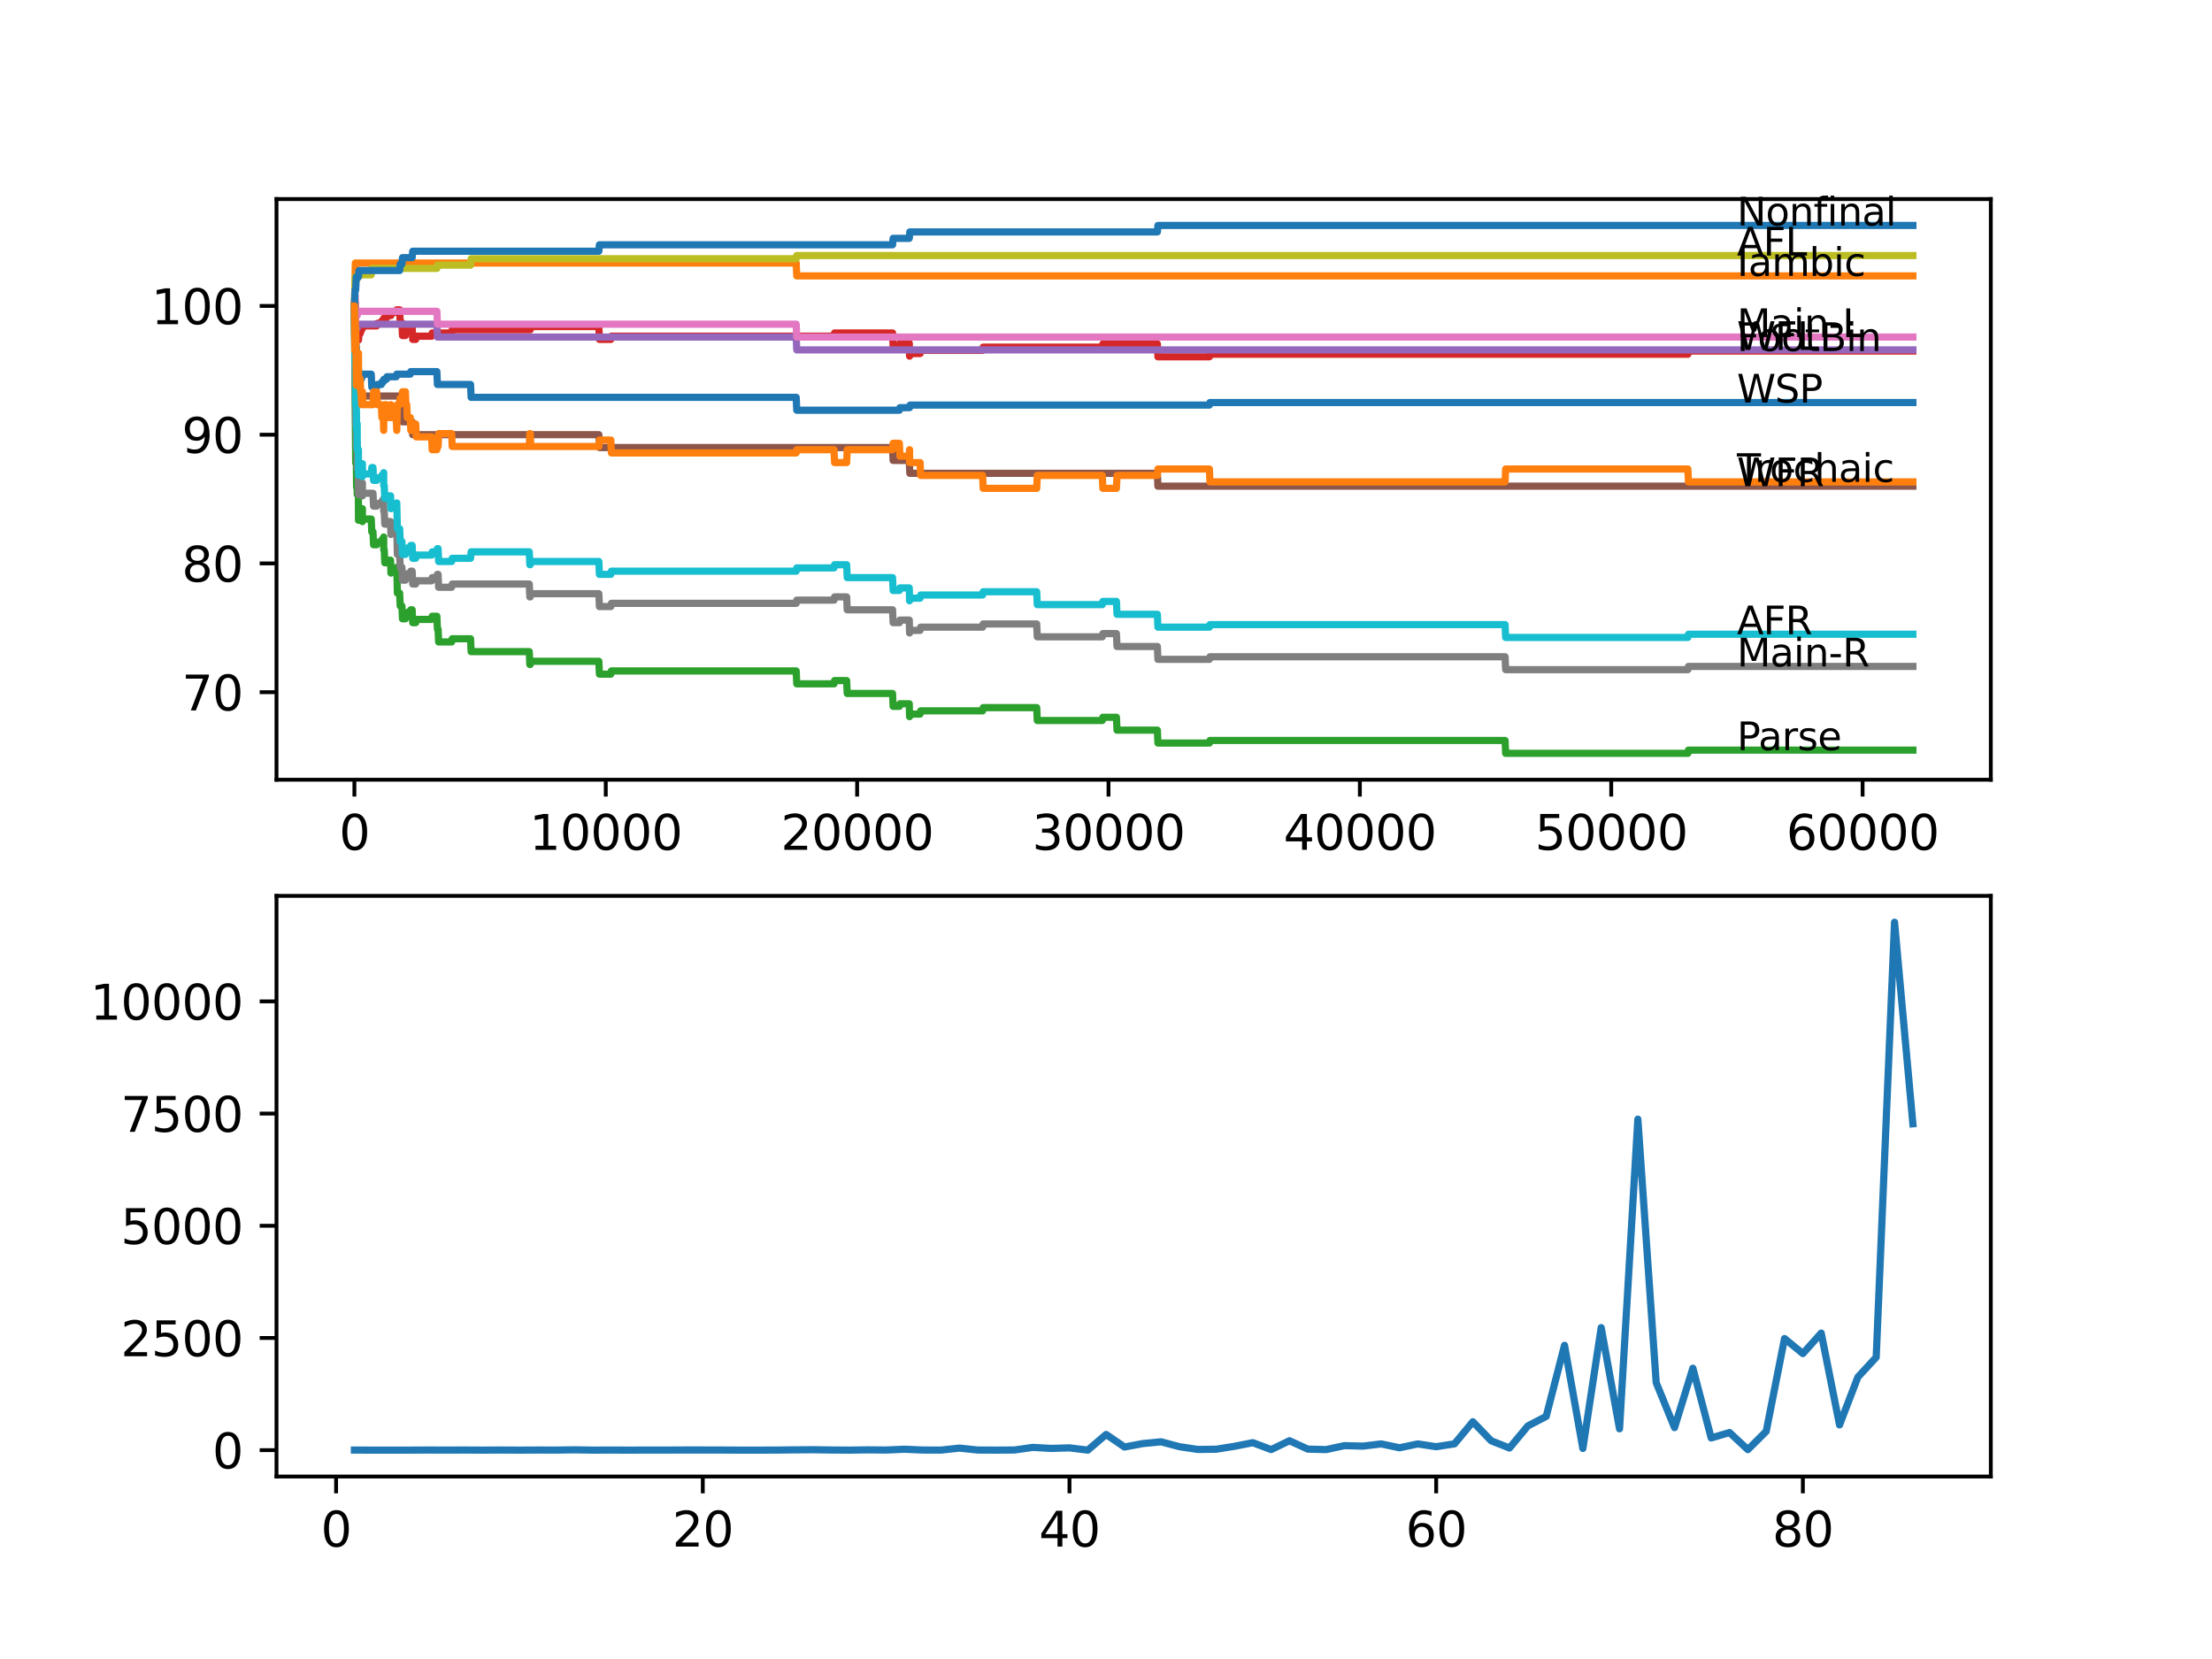 <?xml version="1.0" encoding="utf-8" standalone="no"?>
<!DOCTYPE svg PUBLIC "-//W3C//DTD SVG 1.1//EN"
  "http://www.w3.org/Graphics/SVG/1.1/DTD/svg11.dtd">
<svg xmlns:xlink="http://www.w3.org/1999/xlink" width="460.8pt" height="345.6pt" viewBox="0 0 460.8 345.6" xmlns="http://www.w3.org/2000/svg" version="1.1">
 <defs>
  <style type="text/css">*{stroke-linejoin: round; stroke-linecap: butt}</style>
 </defs>
 <g id="figure_1">
  <g id="patch_1">
   <path d="M 0 345.6 
L 460.8 345.6 
L 460.8 0 
L 0 0 
z
" style="fill: #ffffff"/>
  </g>
  <g id="axes_1">
   <g id="patch_2">
    <path d="M 57.6 162.432 
L 414.72 162.432 
L 414.72 41.472 
L 57.6 41.472 
z
" style="fill: #ffffff"/>
   </g>
   <g id="matplotlib.axis_1">
    <g id="xtick_1">
     <g id="line2d_1">
      <defs>
       <path id="m67de56d8d8" d="M 0 0 
L 0 3.5 
" style="stroke: #000000; stroke-width: 0.8"/>
      </defs>
      <g>
       <use xlink:href="#m67de56d8d8" x="73.827" y="162.432" style="stroke: #000000; stroke-width: 0.8"/>
      </g>
     </g>
     <g id="text_1">
      <!-- 0 -->
      <g transform="translate(70.646 177.03)scale(0.1 -0.1)">
       <defs>
        <path id="DejaVuSans-30" d="M 2034 4250 
Q 1547 4250 1301 3770 
Q 1056 3291 1056 2328 
Q 1056 1369 1301 889 
Q 1547 409 2034 409 
Q 2525 409 2770 889 
Q 3016 1369 3016 2328 
Q 3016 3291 2770 3770 
Q 2525 4250 2034 4250 
z
M 2034 4750 
Q 2819 4750 3233 4129 
Q 3647 3509 3647 2328 
Q 3647 1150 3233 529 
Q 2819 -91 2034 -91 
Q 1250 -91 836 529 
Q 422 1150 422 2328 
Q 422 3509 836 4129 
Q 1250 4750 2034 4750 
z
" transform="scale(0.016)"/>
       </defs>
       <use xlink:href="#DejaVuSans-30"/>
      </g>
     </g>
    </g>
    <g id="xtick_2">
     <g id="line2d_2">
      <g>
       <use xlink:href="#m67de56d8d8" x="126.192" y="162.432" style="stroke: #000000; stroke-width: 0.8"/>
      </g>
     </g>
     <g id="text_2">
      <!-- 10000 -->
      <g transform="translate(110.286 177.03)scale(0.1 -0.1)">
       <defs>
        <path id="DejaVuSans-31" d="M 794 531 
L 1825 531 
L 1825 4091 
L 703 3866 
L 703 4441 
L 1819 4666 
L 2450 4666 
L 2450 531 
L 3481 531 
L 3481 0 
L 794 0 
L 794 531 
z
" transform="scale(0.016)"/>
       </defs>
       <use xlink:href="#DejaVuSans-31"/>
       <use xlink:href="#DejaVuSans-30" x="63.623"/>
       <use xlink:href="#DejaVuSans-30" x="127.246"/>
       <use xlink:href="#DejaVuSans-30" x="190.869"/>
       <use xlink:href="#DejaVuSans-30" x="254.492"/>
      </g>
     </g>
    </g>
    <g id="xtick_3">
     <g id="line2d_3">
      <g>
       <use xlink:href="#m67de56d8d8" x="178.556" y="162.432" style="stroke: #000000; stroke-width: 0.8"/>
      </g>
     </g>
     <g id="text_3">
      <!-- 20000 -->
      <g transform="translate(162.65 177.03)scale(0.1 -0.1)">
       <defs>
        <path id="DejaVuSans-32" d="M 1228 531 
L 3431 531 
L 3431 0 
L 469 0 
L 469 531 
Q 828 903 1448 1529 
Q 2069 2156 2228 2338 
Q 2531 2678 2651 2914 
Q 2772 3150 2772 3378 
Q 2772 3750 2511 3984 
Q 2250 4219 1831 4219 
Q 1534 4219 1204 4116 
Q 875 4013 500 3803 
L 500 4441 
Q 881 4594 1212 4672 
Q 1544 4750 1819 4750 
Q 2544 4750 2975 4387 
Q 3406 4025 3406 3419 
Q 3406 3131 3298 2873 
Q 3191 2616 2906 2266 
Q 2828 2175 2409 1742 
Q 1991 1309 1228 531 
z
" transform="scale(0.016)"/>
       </defs>
       <use xlink:href="#DejaVuSans-32"/>
       <use xlink:href="#DejaVuSans-30" x="63.623"/>
       <use xlink:href="#DejaVuSans-30" x="127.246"/>
       <use xlink:href="#DejaVuSans-30" x="190.869"/>
       <use xlink:href="#DejaVuSans-30" x="254.492"/>
      </g>
     </g>
    </g>
    <g id="xtick_4">
     <g id="line2d_4">
      <g>
       <use xlink:href="#m67de56d8d8" x="230.921" y="162.432" style="stroke: #000000; stroke-width: 0.8"/>
      </g>
     </g>
     <g id="text_4">
      <!-- 30000 -->
      <g transform="translate(215.015 177.03)scale(0.1 -0.1)">
       <defs>
        <path id="DejaVuSans-33" d="M 2597 2516 
Q 3050 2419 3304 2112 
Q 3559 1806 3559 1356 
Q 3559 666 3084 287 
Q 2609 -91 1734 -91 
Q 1441 -91 1130 -33 
Q 819 25 488 141 
L 488 750 
Q 750 597 1062 519 
Q 1375 441 1716 441 
Q 2309 441 2620 675 
Q 2931 909 2931 1356 
Q 2931 1769 2642 2001 
Q 2353 2234 1838 2234 
L 1294 2234 
L 1294 2753 
L 1863 2753 
Q 2328 2753 2575 2939 
Q 2822 3125 2822 3475 
Q 2822 3834 2567 4026 
Q 2313 4219 1838 4219 
Q 1578 4219 1281 4162 
Q 984 4106 628 3988 
L 628 4550 
Q 988 4650 1302 4700 
Q 1616 4750 1894 4750 
Q 2613 4750 3031 4423 
Q 3450 4097 3450 3541 
Q 3450 3153 3228 2886 
Q 3006 2619 2597 2516 
z
" transform="scale(0.016)"/>
       </defs>
       <use xlink:href="#DejaVuSans-33"/>
       <use xlink:href="#DejaVuSans-30" x="63.623"/>
       <use xlink:href="#DejaVuSans-30" x="127.246"/>
       <use xlink:href="#DejaVuSans-30" x="190.869"/>
       <use xlink:href="#DejaVuSans-30" x="254.492"/>
      </g>
     </g>
    </g>
    <g id="xtick_5">
     <g id="line2d_5">
      <g>
       <use xlink:href="#m67de56d8d8" x="283.285" y="162.432" style="stroke: #000000; stroke-width: 0.8"/>
      </g>
     </g>
     <g id="text_5">
      <!-- 40000 -->
      <g transform="translate(267.379 177.03)scale(0.1 -0.1)">
       <defs>
        <path id="DejaVuSans-34" d="M 2419 4116 
L 825 1625 
L 2419 1625 
L 2419 4116 
z
M 2253 4666 
L 3047 4666 
L 3047 1625 
L 3713 1625 
L 3713 1100 
L 3047 1100 
L 3047 0 
L 2419 0 
L 2419 1100 
L 313 1100 
L 313 1709 
L 2253 4666 
z
" transform="scale(0.016)"/>
       </defs>
       <use xlink:href="#DejaVuSans-34"/>
       <use xlink:href="#DejaVuSans-30" x="63.623"/>
       <use xlink:href="#DejaVuSans-30" x="127.246"/>
       <use xlink:href="#DejaVuSans-30" x="190.869"/>
       <use xlink:href="#DejaVuSans-30" x="254.492"/>
      </g>
     </g>
    </g>
    <g id="xtick_6">
     <g id="line2d_6">
      <g>
       <use xlink:href="#m67de56d8d8" x="335.65" y="162.432" style="stroke: #000000; stroke-width: 0.8"/>
      </g>
     </g>
     <g id="text_6">
      <!-- 50000 -->
      <g transform="translate(319.744 177.03)scale(0.1 -0.1)">
       <defs>
        <path id="DejaVuSans-35" d="M 691 4666 
L 3169 4666 
L 3169 4134 
L 1269 4134 
L 1269 2991 
Q 1406 3038 1543 3061 
Q 1681 3084 1819 3084 
Q 2600 3084 3056 2656 
Q 3513 2228 3513 1497 
Q 3513 744 3044 326 
Q 2575 -91 1722 -91 
Q 1428 -91 1123 -41 
Q 819 9 494 109 
L 494 744 
Q 775 591 1075 516 
Q 1375 441 1709 441 
Q 2250 441 2565 725 
Q 2881 1009 2881 1497 
Q 2881 1984 2565 2268 
Q 2250 2553 1709 2553 
Q 1456 2553 1204 2497 
Q 953 2441 691 2322 
L 691 4666 
z
" transform="scale(0.016)"/>
       </defs>
       <use xlink:href="#DejaVuSans-35"/>
       <use xlink:href="#DejaVuSans-30" x="63.623"/>
       <use xlink:href="#DejaVuSans-30" x="127.246"/>
       <use xlink:href="#DejaVuSans-30" x="190.869"/>
       <use xlink:href="#DejaVuSans-30" x="254.492"/>
      </g>
     </g>
    </g>
    <g id="xtick_7">
     <g id="line2d_7">
      <g>
       <use xlink:href="#m67de56d8d8" x="388.014" y="162.432" style="stroke: #000000; stroke-width: 0.8"/>
      </g>
     </g>
     <g id="text_7">
      <!-- 60000 -->
      <g transform="translate(372.108 177.03)scale(0.1 -0.1)">
       <defs>
        <path id="DejaVuSans-36" d="M 2113 2584 
Q 1688 2584 1439 2293 
Q 1191 2003 1191 1497 
Q 1191 994 1439 701 
Q 1688 409 2113 409 
Q 2538 409 2786 701 
Q 3034 994 3034 1497 
Q 3034 2003 2786 2293 
Q 2538 2584 2113 2584 
z
M 3366 4563 
L 3366 3988 
Q 3128 4100 2886 4159 
Q 2644 4219 2406 4219 
Q 1781 4219 1451 3797 
Q 1122 3375 1075 2522 
Q 1259 2794 1537 2939 
Q 1816 3084 2150 3084 
Q 2853 3084 3261 2657 
Q 3669 2231 3669 1497 
Q 3669 778 3244 343 
Q 2819 -91 2113 -91 
Q 1303 -91 875 529 
Q 447 1150 447 2328 
Q 447 3434 972 4092 
Q 1497 4750 2381 4750 
Q 2619 4750 2861 4703 
Q 3103 4656 3366 4563 
z
" transform="scale(0.016)"/>
       </defs>
       <use xlink:href="#DejaVuSans-36"/>
       <use xlink:href="#DejaVuSans-30" x="63.623"/>
       <use xlink:href="#DejaVuSans-30" x="127.246"/>
       <use xlink:href="#DejaVuSans-30" x="190.869"/>
       <use xlink:href="#DejaVuSans-30" x="254.492"/>
      </g>
     </g>
    </g>
   </g>
   <g id="matplotlib.axis_2">
    <g id="ytick_1">
     <g id="line2d_8">
      <defs>
       <path id="m24e6d82bf0" d="M 0 0 
L -3.5 0 
" style="stroke: #000000; stroke-width: 0.8"/>
      </defs>
      <g>
       <use xlink:href="#m24e6d82bf0" x="57.6" y="144.194" style="stroke: #000000; stroke-width: 0.8"/>
      </g>
     </g>
     <g id="text_8">
      <!-- 70 -->
      <g transform="translate(37.875 147.993)scale(0.1 -0.1)">
       <defs>
        <path id="DejaVuSans-37" d="M 525 4666 
L 3525 4666 
L 3525 4397 
L 1831 0 
L 1172 0 
L 2766 4134 
L 525 4134 
L 525 4666 
z
" transform="scale(0.016)"/>
       </defs>
       <use xlink:href="#DejaVuSans-37"/>
       <use xlink:href="#DejaVuSans-30" x="63.623"/>
      </g>
     </g>
    </g>
    <g id="ytick_2">
     <g id="line2d_9">
      <g>
       <use xlink:href="#m24e6d82bf0" x="57.6" y="117.374" style="stroke: #000000; stroke-width: 0.8"/>
      </g>
     </g>
     <g id="text_9">
      <!-- 80 -->
      <g transform="translate(37.875 121.173)scale(0.1 -0.1)">
       <defs>
        <path id="DejaVuSans-38" d="M 2034 2216 
Q 1584 2216 1326 1975 
Q 1069 1734 1069 1313 
Q 1069 891 1326 650 
Q 1584 409 2034 409 
Q 2484 409 2743 651 
Q 3003 894 3003 1313 
Q 3003 1734 2745 1975 
Q 2488 2216 2034 2216 
z
M 1403 2484 
Q 997 2584 770 2862 
Q 544 3141 544 3541 
Q 544 4100 942 4425 
Q 1341 4750 2034 4750 
Q 2731 4750 3128 4425 
Q 3525 4100 3525 3541 
Q 3525 3141 3298 2862 
Q 3072 2584 2669 2484 
Q 3125 2378 3379 2068 
Q 3634 1759 3634 1313 
Q 3634 634 3220 271 
Q 2806 -91 2034 -91 
Q 1263 -91 848 271 
Q 434 634 434 1313 
Q 434 1759 690 2068 
Q 947 2378 1403 2484 
z
M 1172 3481 
Q 1172 3119 1398 2916 
Q 1625 2713 2034 2713 
Q 2441 2713 2670 2916 
Q 2900 3119 2900 3481 
Q 2900 3844 2670 4047 
Q 2441 4250 2034 4250 
Q 1625 4250 1398 4047 
Q 1172 3844 1172 3481 
z
" transform="scale(0.016)"/>
       </defs>
       <use xlink:href="#DejaVuSans-38"/>
       <use xlink:href="#DejaVuSans-30" x="63.623"/>
      </g>
     </g>
    </g>
    <g id="ytick_3">
     <g id="line2d_10">
      <g>
       <use xlink:href="#m24e6d82bf0" x="57.6" y="90.553" style="stroke: #000000; stroke-width: 0.8"/>
      </g>
     </g>
     <g id="text_10">
      <!-- 90 -->
      <g transform="translate(37.875 94.353)scale(0.1 -0.1)">
       <defs>
        <path id="DejaVuSans-39" d="M 703 97 
L 703 672 
Q 941 559 1184 500 
Q 1428 441 1663 441 
Q 2288 441 2617 861 
Q 2947 1281 2994 2138 
Q 2813 1869 2534 1725 
Q 2256 1581 1919 1581 
Q 1219 1581 811 2004 
Q 403 2428 403 3163 
Q 403 3881 828 4315 
Q 1253 4750 1959 4750 
Q 2769 4750 3195 4129 
Q 3622 3509 3622 2328 
Q 3622 1225 3098 567 
Q 2575 -91 1691 -91 
Q 1453 -91 1209 -44 
Q 966 3 703 97 
z
M 1959 2075 
Q 2384 2075 2632 2365 
Q 2881 2656 2881 3163 
Q 2881 3666 2632 3958 
Q 2384 4250 1959 4250 
Q 1534 4250 1286 3958 
Q 1038 3666 1038 3163 
Q 1038 2656 1286 2365 
Q 1534 2075 1959 2075 
z
" transform="scale(0.016)"/>
       </defs>
       <use xlink:href="#DejaVuSans-39"/>
       <use xlink:href="#DejaVuSans-30" x="63.623"/>
      </g>
     </g>
    </g>
    <g id="ytick_4">
     <g id="line2d_11">
      <g>
       <use xlink:href="#m24e6d82bf0" x="57.6" y="63.733" style="stroke: #000000; stroke-width: 0.8"/>
      </g>
     </g>
     <g id="text_11">
      <!-- 100 -->
      <g transform="translate(31.512 67.532)scale(0.1 -0.1)">
       <use xlink:href="#DejaVuSans-31"/>
       <use xlink:href="#DejaVuSans-30" x="63.623"/>
       <use xlink:href="#DejaVuSans-30" x="127.246"/>
      </g>
     </g>
    </g>
   </g>
   <g id="line2d_12">
    <path d="M 73.833 63.733 
L 73.958 71.243 
L 73.995 71.243 
L 74 69.902 
L 74.032 74.193 
L 74.095 73.656 
L 74.1 73.656 
L 74.205 72.047 
L 74.32 74.729 
L 74.393 74.729 
L 74.419 74.193 
L 74.424 76.875 
L 74.482 76.875 
L 74.676 76.875 
L 74.791 79.557 
L 75.027 79.557 
L 75.142 79.021 
L 75.231 79.021 
L 75.346 78.484 
L 75.503 78.484 
L 75.618 77.948 
L 77.336 77.948 
L 77.451 80.63 
L 78.472 80.63 
L 78.587 80.093 
L 79.446 80.093 
L 79.561 79.557 
L 79.849 79.557 
L 79.965 79.021 
L 80.493 79.021 
L 80.609 78.484 
L 82.536 78.484 
L 82.651 77.948 
L 85.458 77.948 
L 85.573 77.411 
L 91.008 77.411 
L 91.123 80.093 
L 98.025 80.093 
L 98.14 82.775 
L 165.863 82.775 
L 165.979 85.457 
L 187.359 85.457 
L 187.474 84.921 
L 189.48 84.921 
L 189.595 84.385 
L 251.94 84.385 
L 252.055 83.848 
L 398.487 83.848 
L 398.487 83.848 
" clip-path="url(#p2ab965235a)" style="fill: none; stroke: #1f77b4; stroke-width: 1.5; stroke-linecap: square"/>
   </g>
   <g id="line2d_13">
    <path d="M 73.833 63.733 
L 73.859 63.733 
L 74.021 54.793 
L 165.863 54.793 
L 165.979 57.475 
L 398.487 57.475 
L 398.487 57.475 
" clip-path="url(#p2ab965235a)" style="fill: none; stroke: #ff7f0e; stroke-width: 1.5; stroke-linecap: square"/>
   </g>
   <g id="line2d_14">
    <path d="M 73.833 63.733 
L 73.985 84.653 
L 73.995 84.653 
L 74.1 96.454 
L 74.126 94.845 
L 74.152 94.845 
L 74.205 94.174 
L 74.21 96.856 
L 74.231 96.186 
L 74.283 101.55 
L 74.346 100.879 
L 74.393 100.879 
L 74.409 100.343 
L 74.414 103.025 
L 74.482 103.025 
L 74.66 103.025 
L 74.681 108.389 
L 74.775 107.048 
L 75.027 107.048 
L 75.142 106.511 
L 75.231 106.511 
L 75.346 105.975 
L 75.498 105.975 
L 75.503 108.657 
L 75.613 108.121 
L 77.336 108.121 
L 77.451 110.803 
L 77.702 110.803 
L 77.818 113.485 
L 78.472 113.485 
L 78.587 112.948 
L 79.446 112.948 
L 79.561 112.412 
L 79.849 112.412 
L 79.933 111.876 
L 79.938 114.558 
L 80.043 114.558 
L 80.158 117.24 
L 80.493 117.24 
L 80.609 116.703 
L 81.368 116.703 
L 81.436 119.385 
L 81.478 118.715 
L 82.536 118.715 
L 82.651 118.178 
L 82.656 118.178 
L 82.777 123.542 
L 83.253 123.542 
L 83.368 126.224 
L 83.724 126.224 
L 83.84 128.907 
L 84.452 128.907 
L 84.567 128.236 
L 84.73 128.236 
L 84.845 127.565 
L 85.458 127.565 
L 85.573 127.029 
L 85.861 127.029 
L 85.976 129.711 
L 86.599 129.711 
L 86.714 129.041 
L 89.914 129.041 
L 90.029 128.37 
L 91.008 128.37 
L 91.123 131.052 
L 91.26 131.052 
L 91.375 133.734 
L 94.087 133.734 
L 94.203 133.064 
L 98.025 133.064 
L 98.14 135.746 
L 110.257 135.746 
L 110.373 138.428 
L 110.456 138.428 
L 110.572 137.757 
L 124.752 137.757 
L 124.867 140.439 
L 127.244 140.439 
L 127.36 139.769 
L 165.863 139.769 
L 165.979 142.451 
L 173.739 142.451 
L 173.854 141.78 
L 176.373 141.78 
L 176.488 144.462 
L 185.935 144.462 
L 186.05 147.144 
L 187.359 147.144 
L 187.474 146.608 
L 189.417 146.608 
L 189.48 149.29 
L 189.532 148.754 
L 191.674 148.754 
L 191.789 148.083 
L 204.697 148.083 
L 204.812 147.413 
L 215.966 147.413 
L 216.081 150.095 
L 229.628 150.095 
L 229.743 149.424 
L 232.576 149.424 
L 232.691 152.106 
L 241.101 152.106 
L 241.216 154.788 
L 251.94 154.788 
L 252.055 154.252 
L 313.536 154.252 
L 313.652 156.934 
L 351.616 156.934 
L 351.731 156.263 
L 398.487 156.263 
L 398.487 156.263 
" clip-path="url(#p2ab965235a)" style="fill: none; stroke: #2ca02c; stroke-width: 1.5; stroke-linecap: square"/>
   </g>
   <g id="line2d_15">
    <path d="M 73.833 63.733 
L 73.843 63.733 
L 73.958 63.197 
L 74 63.197 
L 74.1 69.633 
L 74.121 68.024 
L 74.152 68.024 
L 74.205 67.354 
L 74.21 70.036 
L 74.252 69.365 
L 74.283 69.365 
L 74.403 68.158 
L 74.676 68.158 
L 74.681 70.84 
L 74.786 69.499 
L 75.027 69.499 
L 75.142 68.963 
L 75.231 68.963 
L 75.346 68.427 
L 75.503 68.427 
L 75.618 67.89 
L 78.472 67.89 
L 78.587 67.354 
L 79.446 67.354 
L 79.561 66.817 
L 79.849 66.817 
L 79.965 66.281 
L 80.493 66.281 
L 80.609 65.744 
L 81.436 65.744 
L 81.551 65.074 
L 82.536 65.074 
L 82.651 64.538 
L 83.253 64.538 
L 83.368 67.22 
L 83.724 67.22 
L 83.84 69.902 
L 84.452 69.902 
L 84.567 69.231 
L 84.73 69.231 
L 84.845 68.561 
L 85.458 68.561 
L 85.573 68.024 
L 85.861 68.024 
L 85.976 70.706 
L 86.599 70.706 
L 86.714 70.036 
L 89.914 70.036 
L 90.029 69.365 
L 94.087 69.365 
L 94.203 68.695 
L 110.456 68.695 
L 110.572 68.024 
L 124.752 68.024 
L 124.867 70.706 
L 127.244 70.706 
L 127.36 70.036 
L 173.739 70.036 
L 173.854 69.365 
L 185.935 69.365 
L 186.05 72.047 
L 187.359 72.047 
L 187.474 71.511 
L 189.417 71.511 
L 189.48 74.193 
L 189.532 73.656 
L 191.674 73.656 
L 191.789 72.986 
L 204.697 72.986 
L 204.812 72.315 
L 229.628 72.315 
L 229.743 71.645 
L 241.101 71.645 
L 241.216 74.327 
L 251.94 74.327 
L 252.055 73.791 
L 351.616 73.791 
L 351.731 73.12 
L 398.487 73.12 
L 398.487 73.12 
" clip-path="url(#p2ab965235a)" style="fill: none; stroke: #d62728; stroke-width: 1.5; stroke-linecap: square"/>
   </g>
   <g id="line2d_16">
    <path d="M 73.833 63.733 
L 73.948 63.062 
L 73.995 63.062 
L 74.115 68.427 
L 74.419 68.427 
L 74.534 67.532 
L 91.008 67.532 
L 91.123 70.215 
L 165.863 70.215 
L 165.979 72.897 
L 398.487 72.897 
L 398.487 72.897 
" clip-path="url(#p2ab965235a)" style="fill: none; stroke: #9467bd; stroke-width: 1.5; stroke-linecap: square"/>
   </g>
   <g id="line2d_17">
    <path d="M 73.833 63.733 
L 73.964 74.461 
L 74.095 74.461 
L 74.215 79.825 
L 74.676 79.825 
L 74.791 82.507 
L 83.253 82.507 
L 83.368 85.189 
L 83.724 85.189 
L 83.84 87.871 
L 85.861 87.871 
L 85.976 90.553 
L 124.752 90.553 
L 124.867 93.235 
L 185.935 93.235 
L 186.05 95.917 
L 189.417 95.917 
L 189.532 98.599 
L 241.101 98.599 
L 241.216 101.281 
L 398.487 101.281 
L 398.487 101.281 
" clip-path="url(#p2ab965235a)" style="fill: none; stroke: #8c564b; stroke-width: 1.5; stroke-linecap: square"/>
   </g>
   <g id="line2d_18">
    <path d="M 73.833 63.733 
L 73.958 61.721 
L 73.995 61.721 
L 74.026 67.085 
L 74.11 65.744 
L 74.419 65.744 
L 74.534 64.85 
L 91.008 64.85 
L 91.123 67.532 
L 165.863 67.532 
L 165.979 70.215 
L 398.487 70.215 
L 398.487 70.215 
" clip-path="url(#p2ab965235a)" style="fill: none; stroke: #e377c2; stroke-width: 1.5; stroke-linecap: square"/>
   </g>
   <g id="line2d_19">
    <path d="M 73.833 63.733 
L 73.974 79.289 
L 74.011 79.289 
L 74.026 78.216 
L 74.042 83.58 
L 74.079 83.044 
L 74.1 88.408 
L 74.194 86.128 
L 74.205 86.128 
L 74.283 93.504 
L 74.325 92.833 
L 74.393 92.833 
L 74.409 92.297 
L 74.424 97.661 
L 74.456 97.661 
L 74.66 97.661 
L 74.681 103.025 
L 74.775 101.684 
L 75.027 101.684 
L 75.142 101.147 
L 75.231 101.147 
L 75.346 100.611 
L 75.498 100.611 
L 75.503 103.293 
L 75.613 102.757 
L 77.702 102.757 
L 77.818 105.439 
L 78.472 105.439 
L 78.587 104.902 
L 79.446 104.902 
L 79.561 104.366 
L 79.849 104.366 
L 79.933 103.829 
L 79.938 106.511 
L 80.043 106.511 
L 80.158 109.194 
L 80.493 109.194 
L 80.609 108.657 
L 81.368 108.657 
L 81.436 111.339 
L 81.478 110.669 
L 82.536 110.669 
L 82.651 110.132 
L 82.656 110.132 
L 82.777 115.496 
L 83.253 115.496 
L 83.368 118.178 
L 83.724 118.178 
L 83.84 120.86 
L 84.452 120.86 
L 84.567 120.19 
L 84.73 120.19 
L 84.845 119.519 
L 85.458 119.519 
L 85.573 118.983 
L 85.861 118.983 
L 85.976 121.665 
L 86.599 121.665 
L 86.714 120.994 
L 89.914 120.994 
L 90.029 120.324 
L 91.008 120.324 
L 91.123 119.653 
L 91.26 119.653 
L 91.375 122.336 
L 94.087 122.336 
L 94.203 121.665 
L 110.257 121.665 
L 110.373 124.347 
L 110.456 124.347 
L 110.572 123.677 
L 124.752 123.677 
L 124.867 126.359 
L 127.244 126.359 
L 127.36 125.688 
L 165.863 125.688 
L 165.979 125.018 
L 173.739 125.018 
L 173.854 124.347 
L 176.373 124.347 
L 176.488 127.029 
L 185.935 127.029 
L 186.05 129.711 
L 187.359 129.711 
L 187.474 129.175 
L 189.417 129.175 
L 189.48 131.857 
L 189.532 131.32 
L 191.674 131.32 
L 191.789 130.65 
L 204.697 130.65 
L 204.812 129.979 
L 215.966 129.979 
L 216.081 132.661 
L 229.628 132.661 
L 229.743 131.991 
L 232.576 131.991 
L 232.691 134.673 
L 241.101 134.673 
L 241.216 137.355 
L 251.94 137.355 
L 252.055 136.819 
L 313.536 136.819 
L 313.652 139.501 
L 351.616 139.501 
L 351.731 138.83 
L 398.487 138.83 
L 398.487 138.83 
" clip-path="url(#p2ab965235a)" style="fill: none; stroke: #7f7f7f; stroke-width: 1.5; stroke-linecap: square"/>
   </g>
   <g id="line2d_20">
    <path d="M 73.833 63.733 
L 73.99 57.698 
L 73.995 57.698 
L 74 60.38 
L 74.105 58.145 
L 74.419 58.145 
L 74.534 57.251 
L 77.336 57.251 
L 77.451 55.91 
L 91.008 55.91 
L 91.123 55.24 
L 98.025 55.24 
L 98.14 53.899 
L 165.863 53.899 
L 165.979 53.228 
L 398.487 53.228 
L 398.487 53.228 
" clip-path="url(#p2ab965235a)" style="fill: none; stroke: #bcbd22; stroke-width: 1.5; stroke-linecap: square"/>
   </g>
   <g id="line2d_21">
    <path d="M 73.833 63.733 
L 73.964 76.16 
L 74 76.16 
L 74.026 74.193 
L 74.042 79.557 
L 74.079 79.021 
L 74.1 84.385 
L 74.194 82.105 
L 74.205 82.105 
L 74.283 89.481 
L 74.325 88.81 
L 74.393 88.81 
L 74.409 88.274 
L 74.424 93.638 
L 74.456 93.638 
L 74.66 93.638 
L 74.681 99.002 
L 74.775 97.661 
L 75.027 97.661 
L 75.142 97.124 
L 75.231 97.124 
L 75.346 96.588 
L 75.498 96.588 
L 75.503 99.27 
L 75.613 98.734 
L 77.336 98.734 
L 77.451 97.393 
L 77.702 97.393 
L 77.818 100.075 
L 78.472 100.075 
L 78.587 99.538 
L 79.446 99.538 
L 79.561 99.002 
L 79.849 99.002 
L 79.933 98.465 
L 79.938 101.147 
L 80.043 101.147 
L 80.158 103.829 
L 80.493 103.829 
L 80.609 103.293 
L 81.368 103.293 
L 81.436 105.975 
L 81.478 105.305 
L 82.536 105.305 
L 82.651 104.768 
L 82.656 104.768 
L 82.777 110.132 
L 83.253 110.132 
L 83.368 112.814 
L 83.724 112.814 
L 83.84 115.496 
L 84.452 115.496 
L 84.567 114.826 
L 84.73 114.826 
L 84.845 114.155 
L 85.458 114.155 
L 85.573 113.619 
L 85.861 113.619 
L 85.976 116.301 
L 86.599 116.301 
L 86.714 115.63 
L 89.914 115.63 
L 90.029 114.96 
L 91.008 114.96 
L 91.123 114.289 
L 91.26 114.289 
L 91.375 116.971 
L 94.087 116.971 
L 94.203 116.301 
L 98.025 116.301 
L 98.14 114.96 
L 110.257 114.96 
L 110.373 117.642 
L 110.456 117.642 
L 110.572 116.971 
L 124.752 116.971 
L 124.867 119.653 
L 127.244 119.653 
L 127.36 118.983 
L 165.863 118.983 
L 165.979 118.312 
L 173.739 118.312 
L 173.854 117.642 
L 176.373 117.642 
L 176.488 120.324 
L 185.935 120.324 
L 186.05 123.006 
L 187.359 123.006 
L 187.474 122.47 
L 189.417 122.47 
L 189.48 125.152 
L 189.532 124.615 
L 191.674 124.615 
L 191.789 123.945 
L 204.697 123.945 
L 204.812 123.274 
L 215.966 123.274 
L 216.081 125.956 
L 229.628 125.956 
L 229.743 125.286 
L 232.576 125.286 
L 232.691 127.968 
L 241.101 127.968 
L 241.216 130.65 
L 251.94 130.65 
L 252.055 130.113 
L 313.536 130.113 
L 313.652 132.795 
L 351.616 132.795 
L 351.731 132.125 
L 398.487 132.125 
L 398.487 132.125 
" clip-path="url(#p2ab965235a)" style="fill: none; stroke: #17becf; stroke-width: 1.5; stroke-linecap: square"/>
   </g>
   <g id="line2d_22">
    <path d="M 73.833 63.733 
L 73.969 60.38 
L 74.095 60.38 
L 74.215 57.698 
L 74.676 57.698 
L 74.791 56.357 
L 83.253 56.357 
L 83.368 55.016 
L 83.724 55.016 
L 83.84 53.675 
L 85.861 53.675 
L 85.976 52.334 
L 124.752 52.334 
L 124.867 50.993 
L 185.935 50.993 
L 186.05 49.652 
L 189.417 49.652 
L 189.532 48.311 
L 241.101 48.311 
L 241.216 46.97 
L 398.487 46.97 
L 398.487 46.97 
" clip-path="url(#p2ab965235a)" style="fill: none; stroke: #1f77b4; stroke-width: 1.5; stroke-linecap: square"/>
   </g>
   <g id="line2d_23">
    <path d="M 73.833 63.733 
L 73.843 63.733 
L 73.943 73.12 
L 73.958 67.756 
L 74 67.756 
L 74.011 66.862 
L 74.021 72.226 
L 74.1 68.203 
L 74.231 80.272 
L 74.283 74.908 
L 74.346 77.59 
L 74.393 77.59 
L 74.409 80.272 
L 74.503 77.59 
L 74.66 77.59 
L 74.681 73.567 
L 74.707 78.931 
L 74.765 78.931 
L 75.027 78.931 
L 75.142 81.613 
L 75.231 81.613 
L 75.346 84.295 
L 75.498 84.295 
L 75.503 81.613 
L 75.608 84.295 
L 77.702 84.295 
L 77.818 81.613 
L 78.472 81.613 
L 78.587 84.295 
L 79.446 84.295 
L 79.561 86.977 
L 79.849 86.977 
L 79.933 89.659 
L 79.959 86.977 
L 80.043 86.977 
L 80.158 84.295 
L 80.493 84.295 
L 80.609 86.977 
L 81.368 86.977 
L 81.436 84.295 
L 81.478 86.977 
L 82.536 86.977 
L 82.651 89.659 
L 82.656 89.659 
L 82.777 84.295 
L 83.253 84.295 
L 83.368 82.954 
L 83.724 82.954 
L 83.84 81.613 
L 84.452 81.613 
L 84.567 84.295 
L 84.73 84.295 
L 84.845 86.977 
L 85.458 86.977 
L 85.573 89.659 
L 85.861 89.659 
L 85.976 88.318 
L 86.599 88.318 
L 86.714 91 
L 89.914 91 
L 90.029 93.682 
L 91.008 93.682 
L 91.123 93.012 
L 91.26 93.012 
L 91.375 90.33 
L 94.087 90.33 
L 94.203 93.012 
L 110.257 93.012 
L 110.373 90.33 
L 110.456 90.33 
L 110.572 93.012 
L 124.752 93.012 
L 124.867 91.671 
L 127.244 91.671 
L 127.36 94.353 
L 165.863 94.353 
L 165.979 93.682 
L 173.739 93.682 
L 173.854 96.364 
L 176.373 96.364 
L 176.488 93.682 
L 185.935 93.682 
L 186.05 92.341 
L 187.359 92.341 
L 187.474 95.023 
L 189.417 95.023 
L 189.48 93.682 
L 189.485 96.364 
L 189.522 96.364 
L 191.674 96.364 
L 191.789 99.046 
L 204.697 99.046 
L 204.812 101.728 
L 215.966 101.728 
L 216.081 99.046 
L 229.628 99.046 
L 229.743 101.728 
L 232.576 101.728 
L 232.691 99.046 
L 241.101 99.046 
L 241.216 97.705 
L 251.94 97.705 
L 252.055 100.387 
L 313.536 100.387 
L 313.652 97.705 
L 351.616 97.705 
L 351.731 100.387 
L 398.487 100.387 
L 398.487 100.387 
" clip-path="url(#p2ab965235a)" style="fill: none; stroke: #ff7f0e; stroke-width: 1.5; stroke-linecap: square"/>
   </g>
   <g id="patch_3">
    <path d="M 57.6 162.432 
L 57.6 41.472 
" style="fill: none; stroke: #000000; stroke-width: 0.8; stroke-linejoin: miter; stroke-linecap: square"/>
   </g>
   <g id="patch_4">
    <path d="M 414.72 162.432 
L 414.72 41.472 
" style="fill: none; stroke: #000000; stroke-width: 0.8; stroke-linejoin: miter; stroke-linecap: square"/>
   </g>
   <g id="patch_5">
    <path d="M 57.6 162.432 
L 414.72 162.432 
" style="fill: none; stroke: #000000; stroke-width: 0.8; stroke-linejoin: miter; stroke-linecap: square"/>
   </g>
   <g id="patch_6">
    <path d="M 57.6 41.472 
L 414.72 41.472 
" style="fill: none; stroke: #000000; stroke-width: 0.8; stroke-linejoin: miter; stroke-linecap: square"/>
   </g>
   <g id="text_12">
    <!-- WSP -->
    <g transform="translate(361.832 83.848)scale(0.08 -0.08)">
     <defs>
      <path id="DejaVuSans-57" d="M 213 4666 
L 850 4666 
L 1831 722 
L 2809 4666 
L 3519 4666 
L 4500 722 
L 5478 4666 
L 6119 4666 
L 4947 0 
L 4153 0 
L 3169 4050 
L 2175 0 
L 1381 0 
L 213 4666 
z
" transform="scale(0.016)"/>
      <path id="DejaVuSans-53" d="M 3425 4513 
L 3425 3897 
Q 3066 4069 2747 4153 
Q 2428 4238 2131 4238 
Q 1616 4238 1336 4038 
Q 1056 3838 1056 3469 
Q 1056 3159 1242 3001 
Q 1428 2844 1947 2747 
L 2328 2669 
Q 3034 2534 3370 2195 
Q 3706 1856 3706 1288 
Q 3706 609 3251 259 
Q 2797 -91 1919 -91 
Q 1588 -91 1214 -16 
Q 841 59 441 206 
L 441 856 
Q 825 641 1194 531 
Q 1563 422 1919 422 
Q 2459 422 2753 634 
Q 3047 847 3047 1241 
Q 3047 1584 2836 1778 
Q 2625 1972 2144 2069 
L 1759 2144 
Q 1053 2284 737 2584 
Q 422 2884 422 3419 
Q 422 4038 858 4394 
Q 1294 4750 2059 4750 
Q 2388 4750 2728 4690 
Q 3069 4631 3425 4513 
z
" transform="scale(0.016)"/>
      <path id="DejaVuSans-50" d="M 1259 4147 
L 1259 2394 
L 2053 2394 
Q 2494 2394 2734 2622 
Q 2975 2850 2975 3272 
Q 2975 3691 2734 3919 
Q 2494 4147 2053 4147 
L 1259 4147 
z
M 628 4666 
L 2053 4666 
Q 2838 4666 3239 4311 
Q 3641 3956 3641 3272 
Q 3641 2581 3239 2228 
Q 2838 1875 2053 1875 
L 1259 1875 
L 1259 0 
L 628 0 
L 628 4666 
z
" transform="scale(0.016)"/>
     </defs>
     <use xlink:href="#DejaVuSans-57"/>
     <use xlink:href="#DejaVuSans-53" x="98.877"/>
     <use xlink:href="#DejaVuSans-50" x="162.354"/>
    </g>
   </g>
   <g id="text_13">
    <!-- Iambic -->
    <g transform="translate(361.832 57.475)scale(0.08 -0.08)">
     <defs>
      <path id="DejaVuSans-49" d="M 628 4666 
L 1259 4666 
L 1259 0 
L 628 0 
L 628 4666 
z
" transform="scale(0.016)"/>
      <path id="DejaVuSans-61" d="M 2194 1759 
Q 1497 1759 1228 1600 
Q 959 1441 959 1056 
Q 959 750 1161 570 
Q 1363 391 1709 391 
Q 2188 391 2477 730 
Q 2766 1069 2766 1631 
L 2766 1759 
L 2194 1759 
z
M 3341 1997 
L 3341 0 
L 2766 0 
L 2766 531 
Q 2569 213 2275 61 
Q 1981 -91 1556 -91 
Q 1019 -91 701 211 
Q 384 513 384 1019 
Q 384 1609 779 1909 
Q 1175 2209 1959 2209 
L 2766 2209 
L 2766 2266 
Q 2766 2663 2505 2880 
Q 2244 3097 1772 3097 
Q 1472 3097 1187 3025 
Q 903 2953 641 2809 
L 641 3341 
Q 956 3463 1253 3523 
Q 1550 3584 1831 3584 
Q 2591 3584 2966 3190 
Q 3341 2797 3341 1997 
z
" transform="scale(0.016)"/>
      <path id="DejaVuSans-6d" d="M 3328 2828 
Q 3544 3216 3844 3400 
Q 4144 3584 4550 3584 
Q 5097 3584 5394 3201 
Q 5691 2819 5691 2113 
L 5691 0 
L 5113 0 
L 5113 2094 
Q 5113 2597 4934 2840 
Q 4756 3084 4391 3084 
Q 3944 3084 3684 2787 
Q 3425 2491 3425 1978 
L 3425 0 
L 2847 0 
L 2847 2094 
Q 2847 2600 2669 2842 
Q 2491 3084 2119 3084 
Q 1678 3084 1418 2786 
Q 1159 2488 1159 1978 
L 1159 0 
L 581 0 
L 581 3500 
L 1159 3500 
L 1159 2956 
Q 1356 3278 1631 3431 
Q 1906 3584 2284 3584 
Q 2666 3584 2933 3390 
Q 3200 3197 3328 2828 
z
" transform="scale(0.016)"/>
      <path id="DejaVuSans-62" d="M 3116 1747 
Q 3116 2381 2855 2742 
Q 2594 3103 2138 3103 
Q 1681 3103 1420 2742 
Q 1159 2381 1159 1747 
Q 1159 1113 1420 752 
Q 1681 391 2138 391 
Q 2594 391 2855 752 
Q 3116 1113 3116 1747 
z
M 1159 2969 
Q 1341 3281 1617 3432 
Q 1894 3584 2278 3584 
Q 2916 3584 3314 3078 
Q 3713 2572 3713 1747 
Q 3713 922 3314 415 
Q 2916 -91 2278 -91 
Q 1894 -91 1617 61 
Q 1341 213 1159 525 
L 1159 0 
L 581 0 
L 581 4863 
L 1159 4863 
L 1159 2969 
z
" transform="scale(0.016)"/>
      <path id="DejaVuSans-69" d="M 603 3500 
L 1178 3500 
L 1178 0 
L 603 0 
L 603 3500 
z
M 603 4863 
L 1178 4863 
L 1178 4134 
L 603 4134 
L 603 4863 
z
" transform="scale(0.016)"/>
      <path id="DejaVuSans-63" d="M 3122 3366 
L 3122 2828 
Q 2878 2963 2633 3030 
Q 2388 3097 2138 3097 
Q 1578 3097 1268 2742 
Q 959 2388 959 1747 
Q 959 1106 1268 751 
Q 1578 397 2138 397 
Q 2388 397 2633 464 
Q 2878 531 3122 666 
L 3122 134 
Q 2881 22 2623 -34 
Q 2366 -91 2075 -91 
Q 1284 -91 818 406 
Q 353 903 353 1747 
Q 353 2603 823 3093 
Q 1294 3584 2113 3584 
Q 2378 3584 2631 3529 
Q 2884 3475 3122 3366 
z
" transform="scale(0.016)"/>
     </defs>
     <use xlink:href="#DejaVuSans-49"/>
     <use xlink:href="#DejaVuSans-61" x="29.492"/>
     <use xlink:href="#DejaVuSans-6d" x="90.771"/>
     <use xlink:href="#DejaVuSans-62" x="188.184"/>
     <use xlink:href="#DejaVuSans-69" x="251.66"/>
     <use xlink:href="#DejaVuSans-63" x="279.443"/>
    </g>
   </g>
   <g id="text_14">
    <!-- Parse -->
    <g transform="translate(361.832 156.263)scale(0.08 -0.08)">
     <defs>
      <path id="DejaVuSans-72" d="M 2631 2963 
Q 2534 3019 2420 3045 
Q 2306 3072 2169 3072 
Q 1681 3072 1420 2755 
Q 1159 2438 1159 1844 
L 1159 0 
L 581 0 
L 581 3500 
L 1159 3500 
L 1159 2956 
Q 1341 3275 1631 3429 
Q 1922 3584 2338 3584 
Q 2397 3584 2469 3576 
Q 2541 3569 2628 3553 
L 2631 2963 
z
" transform="scale(0.016)"/>
      <path id="DejaVuSans-73" d="M 2834 3397 
L 2834 2853 
Q 2591 2978 2328 3040 
Q 2066 3103 1784 3103 
Q 1356 3103 1142 2972 
Q 928 2841 928 2578 
Q 928 2378 1081 2264 
Q 1234 2150 1697 2047 
L 1894 2003 
Q 2506 1872 2764 1633 
Q 3022 1394 3022 966 
Q 3022 478 2636 193 
Q 2250 -91 1575 -91 
Q 1294 -91 989 -36 
Q 684 19 347 128 
L 347 722 
Q 666 556 975 473 
Q 1284 391 1588 391 
Q 1994 391 2212 530 
Q 2431 669 2431 922 
Q 2431 1156 2273 1281 
Q 2116 1406 1581 1522 
L 1381 1569 
Q 847 1681 609 1914 
Q 372 2147 372 2553 
Q 372 3047 722 3315 
Q 1072 3584 1716 3584 
Q 2034 3584 2315 3537 
Q 2597 3491 2834 3397 
z
" transform="scale(0.016)"/>
      <path id="DejaVuSans-65" d="M 3597 1894 
L 3597 1613 
L 953 1613 
Q 991 1019 1311 708 
Q 1631 397 2203 397 
Q 2534 397 2845 478 
Q 3156 559 3463 722 
L 3463 178 
Q 3153 47 2828 -22 
Q 2503 -91 2169 -91 
Q 1331 -91 842 396 
Q 353 884 353 1716 
Q 353 2575 817 3079 
Q 1281 3584 2069 3584 
Q 2775 3584 3186 3129 
Q 3597 2675 3597 1894 
z
M 3022 2063 
Q 3016 2534 2758 2815 
Q 2500 3097 2075 3097 
Q 1594 3097 1305 2825 
Q 1016 2553 972 2059 
L 3022 2063 
z
" transform="scale(0.016)"/>
     </defs>
     <use xlink:href="#DejaVuSans-50"/>
     <use xlink:href="#DejaVuSans-61" x="55.803"/>
     <use xlink:href="#DejaVuSans-72" x="117.082"/>
     <use xlink:href="#DejaVuSans-73" x="158.195"/>
     <use xlink:href="#DejaVuSans-65" x="210.295"/>
    </g>
   </g>
   <g id="text_15">
    <!-- FootBin -->
    <g transform="translate(361.832 73.12)scale(0.08 -0.08)">
     <defs>
      <path id="DejaVuSans-46" d="M 628 4666 
L 3309 4666 
L 3309 4134 
L 1259 4134 
L 1259 2759 
L 3109 2759 
L 3109 2228 
L 1259 2228 
L 1259 0 
L 628 0 
L 628 4666 
z
" transform="scale(0.016)"/>
      <path id="DejaVuSans-6f" d="M 1959 3097 
Q 1497 3097 1228 2736 
Q 959 2375 959 1747 
Q 959 1119 1226 758 
Q 1494 397 1959 397 
Q 2419 397 2687 759 
Q 2956 1122 2956 1747 
Q 2956 2369 2687 2733 
Q 2419 3097 1959 3097 
z
M 1959 3584 
Q 2709 3584 3137 3096 
Q 3566 2609 3566 1747 
Q 3566 888 3137 398 
Q 2709 -91 1959 -91 
Q 1206 -91 779 398 
Q 353 888 353 1747 
Q 353 2609 779 3096 
Q 1206 3584 1959 3584 
z
" transform="scale(0.016)"/>
      <path id="DejaVuSans-74" d="M 1172 4494 
L 1172 3500 
L 2356 3500 
L 2356 3053 
L 1172 3053 
L 1172 1153 
Q 1172 725 1289 603 
Q 1406 481 1766 481 
L 2356 481 
L 2356 0 
L 1766 0 
Q 1100 0 847 248 
Q 594 497 594 1153 
L 594 3053 
L 172 3053 
L 172 3500 
L 594 3500 
L 594 4494 
L 1172 4494 
z
" transform="scale(0.016)"/>
      <path id="DejaVuSans-42" d="M 1259 2228 
L 1259 519 
L 2272 519 
Q 2781 519 3026 730 
Q 3272 941 3272 1375 
Q 3272 1813 3026 2020 
Q 2781 2228 2272 2228 
L 1259 2228 
z
M 1259 4147 
L 1259 2741 
L 2194 2741 
Q 2656 2741 2882 2914 
Q 3109 3088 3109 3444 
Q 3109 3797 2882 3972 
Q 2656 4147 2194 4147 
L 1259 4147 
z
M 628 4666 
L 2241 4666 
Q 2963 4666 3353 4366 
Q 3744 4066 3744 3513 
Q 3744 3084 3544 2831 
Q 3344 2578 2956 2516 
Q 3422 2416 3680 2098 
Q 3938 1781 3938 1306 
Q 3938 681 3513 340 
Q 3088 0 2303 0 
L 628 0 
L 628 4666 
z
" transform="scale(0.016)"/>
      <path id="DejaVuSans-6e" d="M 3513 2113 
L 3513 0 
L 2938 0 
L 2938 2094 
Q 2938 2591 2744 2837 
Q 2550 3084 2163 3084 
Q 1697 3084 1428 2787 
Q 1159 2491 1159 1978 
L 1159 0 
L 581 0 
L 581 3500 
L 1159 3500 
L 1159 2956 
Q 1366 3272 1645 3428 
Q 1925 3584 2291 3584 
Q 2894 3584 3203 3211 
Q 3513 2838 3513 2113 
z
" transform="scale(0.016)"/>
     </defs>
     <use xlink:href="#DejaVuSans-46"/>
     <use xlink:href="#DejaVuSans-6f" x="53.895"/>
     <use xlink:href="#DejaVuSans-6f" x="115.076"/>
     <use xlink:href="#DejaVuSans-74" x="176.258"/>
     <use xlink:href="#DejaVuSans-42" x="215.467"/>
     <use xlink:href="#DejaVuSans-69" x="284.07"/>
     <use xlink:href="#DejaVuSans-6e" x="311.854"/>
    </g>
   </g>
   <g id="text_16">
    <!-- WFL -->
    <g transform="translate(361.832 72.897)scale(0.08 -0.08)">
     <defs>
      <path id="DejaVuSans-4c" d="M 628 4666 
L 1259 4666 
L 1259 531 
L 3531 531 
L 3531 0 
L 628 0 
L 628 4666 
z
" transform="scale(0.016)"/>
     </defs>
     <use xlink:href="#DejaVuSans-57"/>
     <use xlink:href="#DejaVuSans-46" x="98.877"/>
     <use xlink:href="#DejaVuSans-4c" x="156.396"/>
    </g>
   </g>
   <g id="text_17">
    <!-- WFR -->
    <g transform="translate(361.832 101.281)scale(0.08 -0.08)">
     <defs>
      <path id="DejaVuSans-52" d="M 2841 2188 
Q 3044 2119 3236 1894 
Q 3428 1669 3622 1275 
L 4263 0 
L 3584 0 
L 2988 1197 
Q 2756 1666 2539 1819 
Q 2322 1972 1947 1972 
L 1259 1972 
L 1259 0 
L 628 0 
L 628 4666 
L 2053 4666 
Q 2853 4666 3247 4331 
Q 3641 3997 3641 3322 
Q 3641 2881 3436 2590 
Q 3231 2300 2841 2188 
z
M 1259 4147 
L 1259 2491 
L 2053 2491 
Q 2509 2491 2742 2702 
Q 2975 2913 2975 3322 
Q 2975 3731 2742 3939 
Q 2509 4147 2053 4147 
L 1259 4147 
z
" transform="scale(0.016)"/>
     </defs>
     <use xlink:href="#DejaVuSans-57"/>
     <use xlink:href="#DejaVuSans-46" x="98.877"/>
     <use xlink:href="#DejaVuSans-52" x="156.396"/>
    </g>
   </g>
   <g id="text_18">
    <!-- Main-L -->
    <g transform="translate(361.832 70.215)scale(0.08 -0.08)">
     <defs>
      <path id="DejaVuSans-4d" d="M 628 4666 
L 1569 4666 
L 2759 1491 
L 3956 4666 
L 4897 4666 
L 4897 0 
L 4281 0 
L 4281 4097 
L 3078 897 
L 2444 897 
L 1241 4097 
L 1241 0 
L 628 0 
L 628 4666 
z
" transform="scale(0.016)"/>
      <path id="DejaVuSans-2d" d="M 313 2009 
L 1997 2009 
L 1997 1497 
L 313 1497 
L 313 2009 
z
" transform="scale(0.016)"/>
     </defs>
     <use xlink:href="#DejaVuSans-4d"/>
     <use xlink:href="#DejaVuSans-61" x="86.279"/>
     <use xlink:href="#DejaVuSans-69" x="147.559"/>
     <use xlink:href="#DejaVuSans-6e" x="175.342"/>
     <use xlink:href="#DejaVuSans-2d" x="238.721"/>
     <use xlink:href="#DejaVuSans-4c" x="274.805"/>
    </g>
   </g>
   <g id="text_19">
    <!-- Main-R -->
    <g transform="translate(361.832 138.83)scale(0.08 -0.08)">
     <use xlink:href="#DejaVuSans-4d"/>
     <use xlink:href="#DejaVuSans-61" x="86.279"/>
     <use xlink:href="#DejaVuSans-69" x="147.559"/>
     <use xlink:href="#DejaVuSans-6e" x="175.342"/>
     <use xlink:href="#DejaVuSans-2d" x="238.721"/>
     <use xlink:href="#DejaVuSans-52" x="274.805"/>
    </g>
   </g>
   <g id="text_20">
    <!-- AFL -->
    <g transform="translate(361.832 53.228)scale(0.08 -0.08)">
     <defs>
      <path id="DejaVuSans-41" d="M 2188 4044 
L 1331 1722 
L 3047 1722 
L 2188 4044 
z
M 1831 4666 
L 2547 4666 
L 4325 0 
L 3669 0 
L 3244 1197 
L 1141 1197 
L 716 0 
L 50 0 
L 1831 4666 
z
" transform="scale(0.016)"/>
     </defs>
     <use xlink:href="#DejaVuSans-41"/>
     <use xlink:href="#DejaVuSans-46" x="68.408"/>
     <use xlink:href="#DejaVuSans-4c" x="125.928"/>
    </g>
   </g>
   <g id="text_21">
    <!-- AFR -->
    <g transform="translate(361.832 132.125)scale(0.08 -0.08)">
     <use xlink:href="#DejaVuSans-41"/>
     <use xlink:href="#DejaVuSans-46" x="68.408"/>
     <use xlink:href="#DejaVuSans-52" x="125.928"/>
    </g>
   </g>
   <g id="text_22">
    <!-- Nonfinal -->
    <g transform="translate(361.832 46.97)scale(0.08 -0.08)">
     <defs>
      <path id="DejaVuSans-4e" d="M 628 4666 
L 1478 4666 
L 3547 763 
L 3547 4666 
L 4159 4666 
L 4159 0 
L 3309 0 
L 1241 3903 
L 1241 0 
L 628 0 
L 628 4666 
z
" transform="scale(0.016)"/>
      <path id="DejaVuSans-66" d="M 2375 4863 
L 2375 4384 
L 1825 4384 
Q 1516 4384 1395 4259 
Q 1275 4134 1275 3809 
L 1275 3500 
L 2222 3500 
L 2222 3053 
L 1275 3053 
L 1275 0 
L 697 0 
L 697 3053 
L 147 3053 
L 147 3500 
L 697 3500 
L 697 3744 
Q 697 4328 969 4595 
Q 1241 4863 1831 4863 
L 2375 4863 
z
" transform="scale(0.016)"/>
      <path id="DejaVuSans-6c" d="M 603 4863 
L 1178 4863 
L 1178 0 
L 603 0 
L 603 4863 
z
" transform="scale(0.016)"/>
     </defs>
     <use xlink:href="#DejaVuSans-4e"/>
     <use xlink:href="#DejaVuSans-6f" x="74.805"/>
     <use xlink:href="#DejaVuSans-6e" x="135.986"/>
     <use xlink:href="#DejaVuSans-66" x="199.365"/>
     <use xlink:href="#DejaVuSans-69" x="234.57"/>
     <use xlink:href="#DejaVuSans-6e" x="262.354"/>
     <use xlink:href="#DejaVuSans-61" x="325.732"/>
     <use xlink:href="#DejaVuSans-6c" x="387.012"/>
    </g>
   </g>
   <g id="text_23">
    <!-- Trochaic -->
    <g transform="translate(361.832 100.387)scale(0.08 -0.08)">
     <defs>
      <path id="DejaVuSans-54" d="M -19 4666 
L 3928 4666 
L 3928 4134 
L 2272 4134 
L 2272 0 
L 1638 0 
L 1638 4134 
L -19 4134 
L -19 4666 
z
" transform="scale(0.016)"/>
      <path id="DejaVuSans-68" d="M 3513 2113 
L 3513 0 
L 2938 0 
L 2938 2094 
Q 2938 2591 2744 2837 
Q 2550 3084 2163 3084 
Q 1697 3084 1428 2787 
Q 1159 2491 1159 1978 
L 1159 0 
L 581 0 
L 581 4863 
L 1159 4863 
L 1159 2956 
Q 1366 3272 1645 3428 
Q 1925 3584 2291 3584 
Q 2894 3584 3203 3211 
Q 3513 2838 3513 2113 
z
" transform="scale(0.016)"/>
     </defs>
     <use xlink:href="#DejaVuSans-54"/>
     <use xlink:href="#DejaVuSans-72" x="46.334"/>
     <use xlink:href="#DejaVuSans-6f" x="85.197"/>
     <use xlink:href="#DejaVuSans-63" x="146.379"/>
     <use xlink:href="#DejaVuSans-68" x="201.359"/>
     <use xlink:href="#DejaVuSans-61" x="264.738"/>
     <use xlink:href="#DejaVuSans-69" x="326.018"/>
     <use xlink:href="#DejaVuSans-63" x="353.801"/>
    </g>
   </g>
  </g>
  <g id="axes_2">
   <g id="patch_7">
    <path d="M 57.6 307.584 
L 414.72 307.584 
L 414.72 186.624 
L 57.6 186.624 
z
" style="fill: #ffffff"/>
   </g>
   <g id="matplotlib.axis_3">
    <g id="xtick_8">
     <g id="line2d_24">
      <g>
       <use xlink:href="#m67de56d8d8" x="70.013" y="307.584" style="stroke: #000000; stroke-width: 0.8"/>
      </g>
     </g>
     <g id="text_24">
      <!-- 0 -->
      <g transform="translate(66.832 322.182)scale(0.1 -0.1)">
       <use xlink:href="#DejaVuSans-30"/>
      </g>
     </g>
    </g>
    <g id="xtick_9">
     <g id="line2d_25">
      <g>
       <use xlink:href="#m67de56d8d8" x="146.403" y="307.584" style="stroke: #000000; stroke-width: 0.8"/>
      </g>
     </g>
     <g id="text_25">
      <!-- 20 -->
      <g transform="translate(140.04 322.182)scale(0.1 -0.1)">
       <use xlink:href="#DejaVuSans-32"/>
       <use xlink:href="#DejaVuSans-30" x="63.623"/>
      </g>
     </g>
    </g>
    <g id="xtick_10">
     <g id="line2d_26">
      <g>
       <use xlink:href="#m67de56d8d8" x="222.792" y="307.584" style="stroke: #000000; stroke-width: 0.8"/>
      </g>
     </g>
     <g id="text_26">
      <!-- 40 -->
      <g transform="translate(216.429 322.182)scale(0.1 -0.1)">
       <use xlink:href="#DejaVuSans-34"/>
       <use xlink:href="#DejaVuSans-30" x="63.623"/>
      </g>
     </g>
    </g>
    <g id="xtick_11">
     <g id="line2d_27">
      <g>
       <use xlink:href="#m67de56d8d8" x="299.181" y="307.584" style="stroke: #000000; stroke-width: 0.8"/>
      </g>
     </g>
     <g id="text_27">
      <!-- 60 -->
      <g transform="translate(292.819 322.182)scale(0.1 -0.1)">
       <use xlink:href="#DejaVuSans-36"/>
       <use xlink:href="#DejaVuSans-30" x="63.623"/>
      </g>
     </g>
    </g>
    <g id="xtick_12">
     <g id="line2d_28">
      <g>
       <use xlink:href="#m67de56d8d8" x="375.57" y="307.584" style="stroke: #000000; stroke-width: 0.8"/>
      </g>
     </g>
     <g id="text_28">
      <!-- 80 -->
      <g transform="translate(369.208 322.182)scale(0.1 -0.1)">
       <use xlink:href="#DejaVuSans-38"/>
       <use xlink:href="#DejaVuSans-30" x="63.623"/>
      </g>
     </g>
    </g>
   </g>
   <g id="matplotlib.axis_4">
    <g id="ytick_5">
     <g id="line2d_29">
      <g>
       <use xlink:href="#m24e6d82bf0" x="57.6" y="302.095" style="stroke: #000000; stroke-width: 0.8"/>
      </g>
     </g>
     <g id="text_29">
      <!-- 0 -->
      <g transform="translate(44.237 305.894)scale(0.1 -0.1)">
       <use xlink:href="#DejaVuSans-30"/>
      </g>
     </g>
    </g>
    <g id="ytick_6">
     <g id="line2d_30">
      <g>
       <use xlink:href="#m24e6d82bf0" x="57.6" y="278.723" style="stroke: #000000; stroke-width: 0.8"/>
      </g>
     </g>
     <g id="text_30">
      <!-- 2500 -->
      <g transform="translate(25.15 282.522)scale(0.1 -0.1)">
       <use xlink:href="#DejaVuSans-32"/>
       <use xlink:href="#DejaVuSans-35" x="63.623"/>
       <use xlink:href="#DejaVuSans-30" x="127.246"/>
       <use xlink:href="#DejaVuSans-30" x="190.869"/>
      </g>
     </g>
    </g>
    <g id="ytick_7">
     <g id="line2d_31">
      <g>
       <use xlink:href="#m24e6d82bf0" x="57.6" y="255.35" style="stroke: #000000; stroke-width: 0.8"/>
      </g>
     </g>
     <g id="text_31">
      <!-- 5000 -->
      <g transform="translate(25.15 259.149)scale(0.1 -0.1)">
       <use xlink:href="#DejaVuSans-35"/>
       <use xlink:href="#DejaVuSans-30" x="63.623"/>
       <use xlink:href="#DejaVuSans-30" x="127.246"/>
       <use xlink:href="#DejaVuSans-30" x="190.869"/>
      </g>
     </g>
    </g>
    <g id="ytick_8">
     <g id="line2d_32">
      <g>
       <use xlink:href="#m24e6d82bf0" x="57.6" y="231.977" style="stroke: #000000; stroke-width: 0.8"/>
      </g>
     </g>
     <g id="text_32">
      <!-- 7500 -->
      <g transform="translate(25.15 235.776)scale(0.1 -0.1)">
       <use xlink:href="#DejaVuSans-37"/>
       <use xlink:href="#DejaVuSans-35" x="63.623"/>
       <use xlink:href="#DejaVuSans-30" x="127.246"/>
       <use xlink:href="#DejaVuSans-30" x="190.869"/>
      </g>
     </g>
    </g>
    <g id="ytick_9">
     <g id="line2d_33">
      <g>
       <use xlink:href="#m24e6d82bf0" x="57.6" y="208.605" style="stroke: #000000; stroke-width: 0.8"/>
      </g>
     </g>
     <g id="text_33">
      <!-- 10000 -->
      <g transform="translate(18.788 212.404)scale(0.1 -0.1)">
       <use xlink:href="#DejaVuSans-31"/>
       <use xlink:href="#DejaVuSans-30" x="63.623"/>
       <use xlink:href="#DejaVuSans-30" x="127.246"/>
       <use xlink:href="#DejaVuSans-30" x="190.869"/>
       <use xlink:href="#DejaVuSans-30" x="254.492"/>
      </g>
     </g>
    </g>
   </g>
   <g id="line2d_34">
    <path d="M 73.833 302.076 
L 77.652 302.086 
L 81.472 302.086 
L 85.291 302.086 
L 89.111 302.067 
L 92.93 302.076 
L 96.75 302.067 
L 100.569 302.086 
L 104.388 302.067 
L 108.208 302.086 
L 112.027 302.067 
L 115.847 302.076 
L 119.666 302.02 
L 123.486 302.086 
L 127.305 302.076 
L 131.125 302.086 
L 134.944 302.076 
L 138.764 302.076 
L 142.583 302.058 
L 146.403 302.058 
L 150.222 302.067 
L 154.041 302.086 
L 157.861 302.086 
L 161.68 302.076 
L 165.5 302.03 
L 169.319 302.002 
L 173.139 302.058 
L 176.958 302.086 
L 180.778 302.03 
L 184.597 302.067 
L 188.417 301.899 
L 192.236 302.067 
L 196.056 302.076 
L 199.875 301.665 
L 203.695 302.067 
L 207.514 302.086 
L 211.333 302.058 
L 215.153 301.516 
L 218.972 301.731 
L 222.792 301.618 
L 226.611 302.086 
L 230.431 298.823 
L 234.25 301.441 
L 238.07 300.721 
L 241.889 300.356 
L 245.709 301.375 
L 249.528 301.946 
L 253.348 301.899 
L 257.167 301.291 
L 260.987 300.534 
L 264.806 301.974 
L 268.625 300.132 
L 272.445 301.88 
L 276.264 301.974 
L 280.084 301.151 
L 283.903 301.254 
L 287.723 300.796 
L 291.542 301.6 
L 295.362 300.796 
L 299.181 301.375 
L 303.001 300.777 
L 306.82 296.177 
L 310.64 300.141 
L 314.459 301.646 
L 318.279 297.047 
L 322.098 295.065 
L 325.917 280.256 
L 329.737 301.74 
L 333.556 276.572 
L 337.376 297.645 
L 341.195 233.146 
L 345.015 288.034 
L 348.834 297.393 
L 352.654 285.024 
L 356.473 299.552 
L 360.293 298.421 
L 364.112 301.983 
L 367.932 298.178 
L 371.751 278.844 
L 375.57 281.976 
L 379.39 277.703 
L 383.209 296.832 
L 387.029 286.875 
L 390.848 282.743 
L 394.668 192.122 
L 398.487 234.109 
" clip-path="url(#p3363e0d2bb)" style="fill: none; stroke: #1f77b4; stroke-width: 1.5; stroke-linecap: square"/>
   </g>
   <g id="patch_8">
    <path d="M 57.6 307.584 
L 57.6 186.624 
" style="fill: none; stroke: #000000; stroke-width: 0.8; stroke-linejoin: miter; stroke-linecap: square"/>
   </g>
   <g id="patch_9">
    <path d="M 414.72 307.584 
L 414.72 186.624 
" style="fill: none; stroke: #000000; stroke-width: 0.8; stroke-linejoin: miter; stroke-linecap: square"/>
   </g>
   <g id="patch_10">
    <path d="M 57.6 307.584 
L 414.72 307.584 
" style="fill: none; stroke: #000000; stroke-width: 0.8; stroke-linejoin: miter; stroke-linecap: square"/>
   </g>
   <g id="patch_11">
    <path d="M 57.6 186.624 
L 414.72 186.624 
" style="fill: none; stroke: #000000; stroke-width: 0.8; stroke-linejoin: miter; stroke-linecap: square"/>
   </g>
  </g>
 </g>
 <defs>
  <clipPath id="p2ab965235a">
   <rect x="57.6" y="41.472" width="357.12" height="120.96"/>
  </clipPath>
  <clipPath id="p3363e0d2bb">
   <rect x="57.6" y="186.624" width="357.12" height="120.96"/>
  </clipPath>
 </defs>
</svg>
